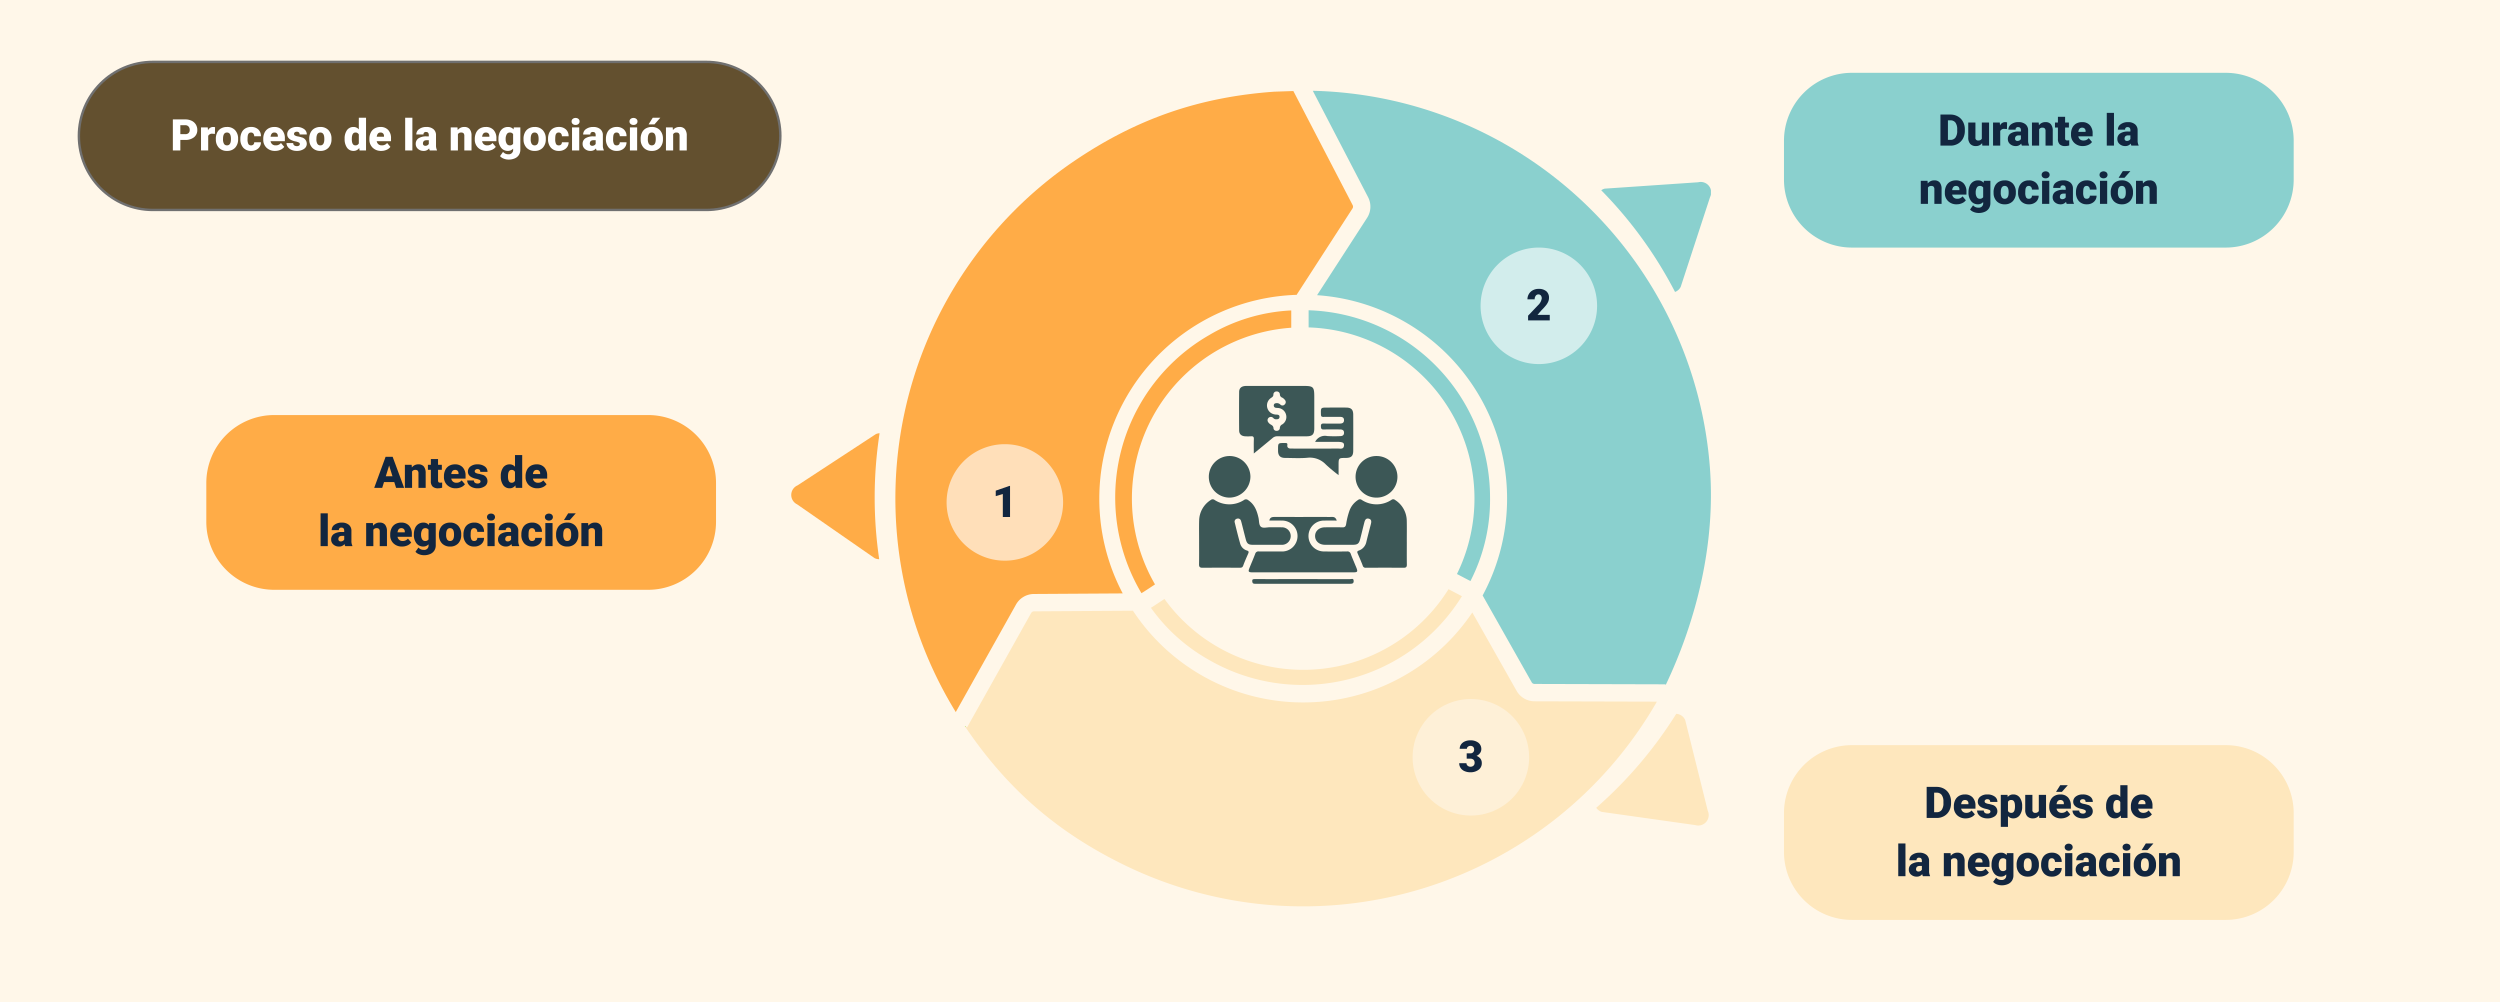 <svg xmlns="http://www.w3.org/2000/svg" xmlns:xlink="http://www.w3.org/1999/xlink" width="1030" height="413" viewBox="0 0 1030 413">
  <defs>
    <clipPath id="clip-path">
      <rect id="Rectángulo_378722" data-name="Rectángulo 378722" width="378.906" height="366.717" fill="#fee7bd"/>
    </clipPath>
    <clipPath id="clip-path-2">
      <rect id="Rectángulo_378727" data-name="Rectángulo 378727" width="85.626" height="81.523" fill="#3c5756"/>
    </clipPath>
  </defs>
  <g id="Grupo_1099446" data-name="Grupo 1099446" transform="translate(-285 -883)">
    <path id="Trazado_875144" data-name="Trazado 875144" d="M0,0H1030V413H0Z" transform="translate(285 883)" fill="#fff7e9"/>
    <g id="Grupo_1099439" data-name="Grupo 1099439" transform="translate(611 895.642)">
      <g id="Grupo_1099438" data-name="Grupo 1099438" clip-path="url(#clip-path)">
        <path id="Trazado_873599" data-name="Trazado 873599" d="M178.834,96.648v7.06a70.558,70.558,0,0,1,61.121,101.6l5.553,2.907a73.352,73.352,0,0,0,8.077-34.416,77.2,77.2,0,0,0-74.751-77.155" transform="translate(34.315 18.545)" fill="#8ad0ce"/>
        <path id="Trazado_873600" data-name="Trazado 873600" d="M343.944,176.806A168.045,168.045,0,0,0,180.28,20.775L203.058,64.6a8.506,8.506,0,0,1-.406,8.529L182.038,104.99A84.009,84.009,0,0,1,250.251,228.7l20.215,35.775a1.341,1.341,0,0,0,1.164.682l54,.155v.38c13.037-27.418,20.468-58.639,18.312-88.882" transform="translate(34.592 3.986)" fill="#8ad0ce"/>
        <path id="Trazado_873601" data-name="Trazado 873601" d="M148.219,222.175a77.2,77.2,0,0,0,104.234-26.226l-5.521-2.889a70.547,70.547,0,0,1-117.026,4.027l-5.207,3.418c-.122.081-.253.139-.378.211a73.378,73.378,0,0,0,23.9,21.459" transform="translate(23.855 37.044)" fill="#fee7bd"/>
        <path id="Trazado_873602" data-name="Trazado 873602" d="M294.648,237.821a8.511,8.511,0,0,1-7.369-4.317l-18.238-32.276a84,84,0,0,1-139.823-.733l-6.017.039-34.76.229a1.344,1.344,0,0,0-1.16.687L61.434,247.587l-.546.977-.482-.269-.1-.058-.1.2c17.316,25.6,37.929,43.464,65.724,56.973a168.035,168.035,0,0,0,219.153-67.443Z" transform="translate(11.552 38.471)" fill="#fee7bd"/>
        <path id="Trazado_873603" data-name="Trazado 873603" d="M128.379,209.58a70.54,70.54,0,0,1,56.134-105.751V96.7A73.338,73.338,0,0,0,150.59,106.92a77.2,77.2,0,0,0-27.8,106.261c.31-.091,5.318-3.424,5.589-3.6" transform="translate(21.484 18.556)" fill="#ffac47"/>
        <path id="Trazado_873604" data-name="Trazado 873604" d="M120.009,188.761A83.985,83.985,0,0,1,201.3,104.827l23.032-35.6a1.347,1.347,0,0,0,.064-1.348l-24.437-47.02-7.893.274c-30.824,2.2-56.606,11.117-82.2,28.434A168.028,168.028,0,0,0,60.874,276.723l24.815-44.3a8.509,8.509,0,0,1,7.353-4.343l36.613-.241a83.613,83.613,0,0,1-9.646-39.078" transform="translate(6.904 4.003)" fill="#ffac47"/>
        <path id="Trazado_873605" data-name="Trazado 873605" d="M60.247,240.782l.2-.139-.468-.263c.089.133.175.269.266.4" transform="translate(11.509 46.124)" fill="#7de314"/>
        <path id="Trazado_873606" data-name="Trazado 873606" d="M289.1,271.6a4.273,4.273,0,0,0-2.948-3.337A174.438,174.438,0,0,1,244.8,297.841a4.212,4.212,0,0,0,1.807,2.2l36.05,14.59a4.3,4.3,0,0,0,6.435-4.46Z" transform="translate(22.068 90.39) rotate(-14)" fill="#fee7bd"/>
        <path id="Trazado_873607" data-name="Trazado 873607" d="M265.5,42.337,258.15,4.148a4.3,4.3,0,0,0-7.239-2.979L218.527,22.122a4.291,4.291,0,0,0-.939,1.28,172.933,172.933,0,0,1,46.883,21.89,4.245,4.245,0,0,0,1.026-2.956" transform="matrix(0.875, 0.485, -0.485, 0.875, 154.67, -60.263)" fill="#8ad0ce"/>
        <path id="Trazado_873608" data-name="Trazado 873608" d="M36.388,139.153a4.3,4.3,0,0,0-1.5.336L2.621,160.615a4.3,4.3,0,0,0-.209,7.826l31.944,22.181a4.259,4.259,0,0,0,1.874.434,174.426,174.426,0,0,1,.159-51.9" transform="translate(0 26.701)" fill="#ffac47"/>
      </g>
    </g>
    <path id="Trazado_875145" data-name="Trazado 875145" d="M28,0H182a28,28,0,0,1,28,28V44a28,28,0,0,1-28,28H28A28,28,0,0,1,0,44V28A28,28,0,0,1,28,0Z" transform="translate(1020 913)" fill="#8ad0ce"/>
    <path id="Trazado_875146" data-name="Trazado 875146" d="M28,0H182a28,28,0,0,1,28,28V44a28,28,0,0,1-28,28H28A28,28,0,0,1,0,44V28A28,28,0,0,1,28,0Z" transform="translate(370 1054)" fill="#ffac47"/>
    <path id="Trazado_875147" data-name="Trazado 875147" d="M28,0H182a28,28,0,0,1,28,28V44a28,28,0,0,1-28,28H28A28,28,0,0,1,0,44V28A28,28,0,0,1,28,0Z" transform="translate(1020 1190)" fill="#fee7bd"/>
    <path id="Trazado_875148" data-name="Trazado 875148" d="M-40.54,0V-12.8h4.122a6.064,6.064,0,0,1,3.05.769,5.406,5.406,0,0,1,2.114,2.171,6.554,6.554,0,0,1,.769,3.142v.589a6.592,6.592,0,0,1-.743,3.151A5.429,5.429,0,0,1-33.319-.8a5.93,5.93,0,0,1-3.01.8Zm3.085-10.415v8.042h1.072a2.4,2.4,0,0,0,2.039-.945,4.63,4.63,0,0,0,.712-2.808V-6.68a4.592,4.592,0,0,0-.712-2.795,2.442,2.442,0,0,0-2.074-.94Zm14.08,9.387a3.054,3.054,0,0,1-2.54,1.2,3,3,0,0,1-2.369-.91,3.826,3.826,0,0,1-.8-2.615V-9.51h2.962v6.179a1.065,1.065,0,0,0,1.187,1.222,1.548,1.548,0,0,0,1.45-.729V-9.51h2.979V0h-2.777Zm10.239-5.8-.976-.07a1.752,1.752,0,0,0-1.793.879V0h-2.962V-9.51h2.777l.1,1.222a2.294,2.294,0,0,1,2.083-1.4,2.888,2.888,0,0,1,.826.105ZM-6.974,0a3.344,3.344,0,0,1-.281-.853A2.754,2.754,0,0,1-9.541.176a3.374,3.374,0,0,1-2.285-.813,2.588,2.588,0,0,1-.94-2.043,2.66,2.66,0,0,1,1.143-2.338A5.821,5.821,0,0,1-8.3-5.81h.914v-.5q0-1.316-1.134-1.316A.927.927,0,0,0-9.576-6.587h-2.962a2.655,2.655,0,0,1,1.173-2.239,4.931,4.931,0,0,1,2.993-.86A4.323,4.323,0,0,1-5.5-8.8,3.086,3.086,0,0,1-4.417-6.363v4.21a4.311,4.311,0,0,0,.4,2V0ZM-8.829-1.934a1.652,1.652,0,0,0,.918-.237,1.487,1.487,0,0,0,.523-.536V-4.228h-.861Q-9.8-4.228-9.8-2.839a.848.848,0,0,0,.272.655A.986.986,0,0,0-8.829-1.934ZM-.057-9.51l.1,1.116A3.225,3.225,0,0,1,2.755-9.686,2.713,2.713,0,0,1,4.975-8.8a4.226,4.226,0,0,1,.76,2.672V0H2.764V-6a1.6,1.6,0,0,0-.29-1.059A1.342,1.342,0,0,0,1.419-7.4a1.413,1.413,0,0,0-1.292.686V0H-2.834V-9.51Zm10.881-2.364V-9.51h1.564v2.057H10.824V-3.1a1.111,1.111,0,0,0,.193.747,1.037,1.037,0,0,0,.765.211A4.345,4.345,0,0,0,12.52-2.2V-.079a5.466,5.466,0,0,1-1.67.255A3.1,3.1,0,0,1,8.591-.545a2.954,2.954,0,0,1-.729-2.188v-4.72H6.649V-9.51H7.862v-2.364ZM18.154.176a4.889,4.889,0,0,1-3.542-1.305,4.507,4.507,0,0,1-1.354-3.4v-.246A5.84,5.84,0,0,1,13.8-7.348a3.955,3.955,0,0,1,1.578-1.727,4.763,4.763,0,0,1,2.461-.611A4.117,4.117,0,0,1,21-8.442a4.887,4.887,0,0,1,1.16,3.467v1.151H16.273a2.135,2.135,0,0,0,.694,1.257,2.066,2.066,0,0,0,1.389.457,2.662,2.662,0,0,0,2.2-.984l1.354,1.6A3.784,3.784,0,0,1,20.338-.277,5.3,5.3,0,0,1,18.154.176ZM17.82-7.4q-1.3,0-1.547,1.723h2.988v-.229a1.467,1.467,0,0,0-.36-1.1A1.434,1.434,0,0,0,17.82-7.4ZM30.959,0H27.989V-13.5h2.971ZM38.14,0a3.344,3.344,0,0,1-.281-.853A2.754,2.754,0,0,1,35.574.176a3.374,3.374,0,0,1-2.285-.813,2.588,2.588,0,0,1-.94-2.043,2.66,2.66,0,0,1,1.143-2.338,5.821,5.821,0,0,1,3.322-.791h.914v-.5q0-1.316-1.134-1.316a.927.927,0,0,0-1.055,1.042H32.577A2.655,2.655,0,0,1,33.75-8.825a4.931,4.931,0,0,1,2.993-.86,4.323,4.323,0,0,1,2.874.888A3.086,3.086,0,0,1,40.7-6.363v4.21a4.311,4.311,0,0,0,.4,2V0ZM36.286-1.934a1.652,1.652,0,0,0,.918-.237,1.487,1.487,0,0,0,.523-.536V-4.228h-.861q-1.547,0-1.547,1.389a.848.848,0,0,0,.272.655A.986.986,0,0,0,36.286-1.934ZM-45.861,14.49l.1,1.116a3.225,3.225,0,0,1,2.716-1.292,2.713,2.713,0,0,1,2.219.888,4.226,4.226,0,0,1,.76,2.672V24H-43.04V18a1.6,1.6,0,0,0-.29-1.059,1.342,1.342,0,0,0-1.055-.338,1.413,1.413,0,0,0-1.292.686V24h-2.962V14.49Zm12.032,9.686a4.889,4.889,0,0,1-3.542-1.305,4.507,4.507,0,0,1-1.354-3.4v-.246a5.84,5.84,0,0,1,.541-2.575,3.955,3.955,0,0,1,1.578-1.727,4.763,4.763,0,0,1,2.461-.611,4.117,4.117,0,0,1,3.164,1.244,4.887,4.887,0,0,1,1.16,3.467v1.151H-35.71a2.135,2.135,0,0,0,.694,1.257,2.066,2.066,0,0,0,1.389.457,2.662,2.662,0,0,0,2.2-.984l1.354,1.6a3.784,3.784,0,0,1-1.569,1.217A5.3,5.3,0,0,1-33.829,24.176Zm-.334-7.576q-1.3,0-1.547,1.723h2.988v-.229a1.467,1.467,0,0,0-.36-1.1A1.434,1.434,0,0,0-34.163,16.6Zm5.186,2.575a6.421,6.421,0,0,1,.475-2.549,3.821,3.821,0,0,1,1.362-1.709,3.591,3.591,0,0,1,2.065-.6,2.855,2.855,0,0,1,2.32,1l.105-.826h2.689V23.64a4.009,4.009,0,0,1-.584,2.184,3.75,3.75,0,0,1-1.692,1.424,6.219,6.219,0,0,1-2.566.5,5.365,5.365,0,0,1-2.026-.4,3.657,3.657,0,0,1-1.5-1.028l1.239-1.74a2.716,2.716,0,0,0,2.18.976,1.764,1.764,0,0,0,1.969-2.021v-.3a2.781,2.781,0,0,1-2.153.94,3.437,3.437,0,0,1-2.812-1.332,5.517,5.517,0,0,1-1.072-3.564Zm2.971.185a3.383,3.383,0,0,0,.439,1.85,1.387,1.387,0,0,0,1.23.681,1.573,1.573,0,0,0,1.4-.642v-4a1.534,1.534,0,0,0-1.38-.65,1.4,1.4,0,0,0-1.239.708A3.858,3.858,0,0,0-26.007,19.359Zm7.356-.2a5.613,5.613,0,0,1,.554-2.536,3.96,3.96,0,0,1,1.591-1.709,4.791,4.791,0,0,1,2.435-.6,4.373,4.373,0,0,1,3.366,1.323,5.076,5.076,0,0,1,1.23,3.6v.105a4.925,4.925,0,0,1-1.235,3.529,4.384,4.384,0,0,1-3.344,1.305,4.434,4.434,0,0,1-3.261-1.217,4.761,4.761,0,0,1-1.327-3.3Zm2.962.185a3.538,3.538,0,0,0,.413,1.934,1.376,1.376,0,0,0,1.222.615q1.582,0,1.617-2.435v-.3q0-2.558-1.635-2.558-1.485,0-1.608,2.206Zm11.54,2.549a1.317,1.317,0,0,0,.967-.338,1.241,1.241,0,0,0,.334-.945H-.07a3.288,3.288,0,0,1-1.121,2.566,4.168,4.168,0,0,1-2.887,1,4.22,4.22,0,0,1-3.27-1.3,5.125,5.125,0,0,1-1.2-3.6v-.123A5.792,5.792,0,0,1-8.011,16.6a3.872,3.872,0,0,1,1.534-1.7A4.573,4.573,0,0,1-4.1,14.314,4.116,4.116,0,0,1-1.16,15.343,3.647,3.647,0,0,1-.07,18.129H-2.848A1.626,1.626,0,0,0-3.208,17a1.244,1.244,0,0,0-.967-.4q-1.151,0-1.345,1.468a10.357,10.357,0,0,0-.062,1.283,4.068,4.068,0,0,0,.343,1.986A1.187,1.187,0,0,0-4.148,21.891ZM4.307,24H1.336V14.49H4.307ZM1.16,12.038A1.322,1.322,0,0,1,1.617,11,1.724,1.724,0,0,1,2.8,10.6,1.724,1.724,0,0,1,3.99,11a1.405,1.405,0,0,1,0,2.074,1.724,1.724,0,0,1-1.187.4,1.724,1.724,0,0,1-1.187-.4A1.322,1.322,0,0,1,1.16,12.038ZM11.487,24a3.344,3.344,0,0,1-.281-.853,2.754,2.754,0,0,1-2.285,1.028,3.374,3.374,0,0,1-2.285-.813,2.588,2.588,0,0,1-.94-2.043,2.66,2.66,0,0,1,1.143-2.338,5.821,5.821,0,0,1,3.322-.791h.914v-.5q0-1.316-1.134-1.316a.927.927,0,0,0-1.055,1.042H5.924A2.655,2.655,0,0,1,7.1,15.175a4.931,4.931,0,0,1,2.993-.86,4.323,4.323,0,0,1,2.874.888,3.086,3.086,0,0,1,1.081,2.435v4.21a4.311,4.311,0,0,0,.4,2V24ZM9.633,22.066a1.652,1.652,0,0,0,.918-.237,1.487,1.487,0,0,0,.523-.536V19.772h-.861q-1.547,0-1.547,1.389a.848.848,0,0,0,.272.655A.986.986,0,0,0,9.633,22.066Zm10.072-.176a1.317,1.317,0,0,0,.967-.338,1.241,1.241,0,0,0,.334-.945h2.777a3.288,3.288,0,0,1-1.121,2.566,4.168,4.168,0,0,1-2.887,1,4.22,4.22,0,0,1-3.27-1.3,5.125,5.125,0,0,1-1.2-3.6v-.123a5.792,5.792,0,0,1,.532-2.544,3.872,3.872,0,0,1,1.534-1.7,4.573,4.573,0,0,1,2.373-.593,4.116,4.116,0,0,1,2.944,1.028,3.647,3.647,0,0,1,1.09,2.786H21.006A1.626,1.626,0,0,0,20.646,17a1.244,1.244,0,0,0-.967-.4q-1.151,0-1.345,1.468a10.357,10.357,0,0,0-.062,1.283,4.068,4.068,0,0,0,.343,1.986A1.187,1.187,0,0,0,19.705,21.891ZM28.16,24H25.189V14.49H28.16ZM25.014,12.038A1.322,1.322,0,0,1,25.471,11a1.943,1.943,0,0,1,2.373,0,1.405,1.405,0,0,1,0,2.074,1.943,1.943,0,0,1-2.373,0A1.322,1.322,0,0,1,25.014,12.038Zm4.6,7.119a5.613,5.613,0,0,1,.554-2.536,3.96,3.96,0,0,1,1.591-1.709,4.791,4.791,0,0,1,2.435-.6,4.373,4.373,0,0,1,3.366,1.323,5.076,5.076,0,0,1,1.23,3.6v.105a4.925,4.925,0,0,1-1.235,3.529,4.384,4.384,0,0,1-3.344,1.305,4.434,4.434,0,0,1-3.261-1.217,4.761,4.761,0,0,1-1.327-3.3Zm2.962.185a3.538,3.538,0,0,0,.413,1.934,1.376,1.376,0,0,0,1.222.615q1.582,0,1.617-2.435v-.3q0-2.558-1.635-2.558-1.485,0-1.608,2.206ZM34.594,10.5h3.129l-2.443,2.76-2.417,0Zm8.218,3.99.1,1.116a3.225,3.225,0,0,1,2.716-1.292,2.713,2.713,0,0,1,2.219.888,4.226,4.226,0,0,1,.76,2.672V24H45.633V18a1.6,1.6,0,0,0-.29-1.059,1.342,1.342,0,0,0-1.055-.338A1.413,1.413,0,0,0,43,17.285V24H40.034V14.49Z" transform="translate(1125 943)" fill="#12263f"/>
    <path id="Trazado_875149" data-name="Trazado 875149" d="M-27.562-2.391H-31.79L-32.528,0h-3.3l4.693-12.8h2.9L-23.5,0h-3.313Zm-3.489-2.382H-28.3l-1.38-4.438ZM-20.408-9.51l.1,1.116A3.225,3.225,0,0,1-17.6-9.686a2.713,2.713,0,0,1,2.219.888,4.226,4.226,0,0,1,.76,2.672V0h-2.971V-6a1.6,1.6,0,0,0-.29-1.059A1.342,1.342,0,0,0-18.932-7.4a1.413,1.413,0,0,0-1.292.686V0h-2.962V-9.51Zm10.881-2.364V-9.51h1.564v2.057H-9.527V-3.1a1.111,1.111,0,0,0,.193.747,1.037,1.037,0,0,0,.765.211A4.345,4.345,0,0,0-7.831-2.2V-.079A5.466,5.466,0,0,1-9.5.176,3.1,3.1,0,0,1-11.76-.545a2.954,2.954,0,0,1-.729-2.188v-4.72H-13.7V-9.51h1.213v-2.364ZM-2.2.176A4.889,4.889,0,0,1-5.739-1.129a4.507,4.507,0,0,1-1.354-3.4v-.246a5.84,5.84,0,0,1,.541-2.575A3.955,3.955,0,0,1-4.975-9.075a4.763,4.763,0,0,1,2.461-.611A4.117,4.117,0,0,1,.65-8.442a4.887,4.887,0,0,1,1.16,3.467v1.151H-4.078a2.135,2.135,0,0,0,.694,1.257A2.066,2.066,0,0,0-2-2.109,2.662,2.662,0,0,0,.2-3.094l1.354,1.6A3.784,3.784,0,0,1-.013-.277,5.3,5.3,0,0,1-2.2.176ZM-2.531-7.4q-1.3,0-1.547,1.723H-1.09v-.229a1.467,1.467,0,0,0-.36-1.1A1.434,1.434,0,0,0-2.531-7.4ZM7.98-2.672a.684.684,0,0,0-.4-.606,6.016,6.016,0,0,0-1.5-.475A6.853,6.853,0,0,1,4.254-4.4a3.062,3.062,0,0,1-1.1-.971,2.319,2.319,0,0,1-.378-1.31A2.628,2.628,0,0,1,3.858-8.837a4.453,4.453,0,0,1,2.83-.848,4.934,4.934,0,0,1,3.023.853,2.666,2.666,0,0,1,1.143,2.241H7.884q0-1.143-1.2-1.143a1.194,1.194,0,0,0-.782.259.8.8,0,0,0-.316.646.737.737,0,0,0,.387.642,3.654,3.654,0,0,0,1.235.4,10.671,10.671,0,0,1,1.49.378A2.706,2.706,0,0,1,10.837-2.76,2.491,2.491,0,0,1,9.681-.642,5.068,5.068,0,0,1,6.688.176a5.172,5.172,0,0,1-2.18-.439,3.645,3.645,0,0,1-1.494-1.2A2.707,2.707,0,0,1,2.479-3.05H5.247a1.145,1.145,0,0,0,.439.962,1.808,1.808,0,0,0,1.081.3,1.422,1.422,0,0,0,.91-.246A.787.787,0,0,0,7.98-2.672Zm8.35-2.153a5.809,5.809,0,0,1,.976-3.56,3.211,3.211,0,0,1,2.725-1.3,2.731,2.731,0,0,1,2.145,1V-13.5h2.971V0H22.482l-.149-1.02a2.8,2.8,0,0,1-2.32,1.2,3.205,3.205,0,0,1-2.689-1.3A5.993,5.993,0,0,1,16.33-4.825Zm2.962.185q0,2.531,1.477,2.531a1.458,1.458,0,0,0,1.406-.826V-6.557A1.419,1.419,0,0,0,20.786-7.4q-1.371,0-1.485,2.215ZM31.43.176a4.889,4.889,0,0,1-3.542-1.305,4.507,4.507,0,0,1-1.354-3.4v-.246a5.84,5.84,0,0,1,.541-2.575,3.955,3.955,0,0,1,1.578-1.727,4.763,4.763,0,0,1,2.461-.611,4.117,4.117,0,0,1,3.164,1.244,4.887,4.887,0,0,1,1.16,3.467v1.151H29.549a2.135,2.135,0,0,0,.694,1.257,2.066,2.066,0,0,0,1.389.457,2.662,2.662,0,0,0,2.2-.984l1.354,1.6A3.784,3.784,0,0,1,33.614-.277,5.3,5.3,0,0,1,31.43.176ZM31.1-7.4q-1.3,0-1.547,1.723h2.988v-.229a1.467,1.467,0,0,0-.36-1.1A1.434,1.434,0,0,0,31.1-7.4ZM-54.949,24H-57.92V10.5h2.971Zm7.181,0a3.344,3.344,0,0,1-.281-.853,2.754,2.754,0,0,1-2.285,1.028,3.374,3.374,0,0,1-2.285-.813,2.588,2.588,0,0,1-.94-2.043,2.66,2.66,0,0,1,1.143-2.338A5.821,5.821,0,0,1-49.1,18.19h.914v-.5q0-1.316-1.134-1.316a.927.927,0,0,0-1.055,1.042h-2.962a2.655,2.655,0,0,1,1.173-2.239,4.931,4.931,0,0,1,2.993-.86,4.323,4.323,0,0,1,2.874.888,3.086,3.086,0,0,1,1.081,2.435v4.21a4.311,4.311,0,0,0,.4,2V24Zm-1.854-1.934a1.652,1.652,0,0,0,.918-.237,1.487,1.487,0,0,0,.523-.536V19.772h-.861q-1.547,0-1.547,1.389a.848.848,0,0,0,.272.655A.986.986,0,0,0-49.623,22.066Zm13.254-7.576.1,1.116a3.225,3.225,0,0,1,2.716-1.292,2.713,2.713,0,0,1,2.219.888,4.226,4.226,0,0,1,.76,2.672V24h-2.971V18a1.6,1.6,0,0,0-.29-1.059,1.342,1.342,0,0,0-1.055-.338,1.413,1.413,0,0,0-1.292.686V24h-2.962V14.49Zm12.032,9.686a4.889,4.889,0,0,1-3.542-1.305,4.507,4.507,0,0,1-1.354-3.4v-.246a5.84,5.84,0,0,1,.541-2.575,3.955,3.955,0,0,1,1.578-1.727,4.763,4.763,0,0,1,2.461-.611,4.117,4.117,0,0,1,3.164,1.244,4.887,4.887,0,0,1,1.16,3.467v1.151h-5.889a2.135,2.135,0,0,0,.694,1.257,2.066,2.066,0,0,0,1.389.457,2.662,2.662,0,0,0,2.2-.984l1.354,1.6a3.784,3.784,0,0,1-1.569,1.217A5.3,5.3,0,0,1-24.337,24.176Zm-.334-7.576q-1.3,0-1.547,1.723h2.988v-.229a1.467,1.467,0,0,0-.36-1.1A1.434,1.434,0,0,0-24.671,16.6Zm5.186,2.575a6.421,6.421,0,0,1,.475-2.549,3.821,3.821,0,0,1,1.362-1.709,3.591,3.591,0,0,1,2.065-.6,2.855,2.855,0,0,1,2.32,1l.105-.826h2.689V23.64a4.009,4.009,0,0,1-.584,2.184,3.75,3.75,0,0,1-1.692,1.424,6.219,6.219,0,0,1-2.566.5,5.365,5.365,0,0,1-2.026-.4,3.657,3.657,0,0,1-1.5-1.028l1.239-1.74a2.716,2.716,0,0,0,2.18.976,1.764,1.764,0,0,0,1.969-2.021v-.3a2.781,2.781,0,0,1-2.153.94,3.437,3.437,0,0,1-2.812-1.332,5.517,5.517,0,0,1-1.072-3.564Zm2.971.185a3.383,3.383,0,0,0,.439,1.85,1.387,1.387,0,0,0,1.23.681,1.573,1.573,0,0,0,1.4-.642v-4a1.534,1.534,0,0,0-1.38-.65,1.4,1.4,0,0,0-1.239.708A3.858,3.858,0,0,0-16.515,19.359Zm7.356-.2A5.613,5.613,0,0,1-8.6,16.622a3.96,3.96,0,0,1,1.591-1.709,4.791,4.791,0,0,1,2.435-.6,4.373,4.373,0,0,1,3.366,1.323,5.076,5.076,0,0,1,1.23,3.6v.105a4.925,4.925,0,0,1-1.235,3.529,4.384,4.384,0,0,1-3.344,1.305,4.434,4.434,0,0,1-3.261-1.217,4.761,4.761,0,0,1-1.327-3.3Zm2.962.185a3.538,3.538,0,0,0,.413,1.934,1.376,1.376,0,0,0,1.222.615q1.582,0,1.617-2.435v-.3q0-2.558-1.635-2.558-1.485,0-1.608,2.206Zm11.54,2.549a1.317,1.317,0,0,0,.967-.338,1.241,1.241,0,0,0,.334-.945H9.422A3.288,3.288,0,0,1,8.3,23.174a4.168,4.168,0,0,1-2.887,1,4.22,4.22,0,0,1-3.27-1.3,5.125,5.125,0,0,1-1.2-3.6v-.123A5.792,5.792,0,0,1,1.481,16.6a3.872,3.872,0,0,1,1.534-1.7,4.573,4.573,0,0,1,2.373-.593,4.116,4.116,0,0,1,2.944,1.028,3.647,3.647,0,0,1,1.09,2.786H6.645A1.626,1.626,0,0,0,6.284,17a1.244,1.244,0,0,0-.967-.4q-1.151,0-1.345,1.468a10.357,10.357,0,0,0-.062,1.283,4.068,4.068,0,0,0,.343,1.986A1.187,1.187,0,0,0,5.344,21.891ZM13.8,24H10.828V14.49H13.8ZM10.652,12.038A1.322,1.322,0,0,1,11.109,11a1.724,1.724,0,0,1,1.187-.4,1.724,1.724,0,0,1,1.187.4,1.405,1.405,0,0,1,0,2.074,1.724,1.724,0,0,1-1.187.4,1.724,1.724,0,0,1-1.187-.4A1.322,1.322,0,0,1,10.652,12.038ZM20.979,24a3.344,3.344,0,0,1-.281-.853,2.754,2.754,0,0,1-2.285,1.028,3.374,3.374,0,0,1-2.285-.813,2.588,2.588,0,0,1-.94-2.043,2.66,2.66,0,0,1,1.143-2.338,5.821,5.821,0,0,1,3.322-.791h.914v-.5q0-1.316-1.134-1.316a.927.927,0,0,0-1.055,1.042H15.416a2.655,2.655,0,0,1,1.173-2.239,4.931,4.931,0,0,1,2.993-.86,4.323,4.323,0,0,1,2.874.888,3.086,3.086,0,0,1,1.081,2.435v4.21a4.311,4.311,0,0,0,.4,2V24Zm-1.854-1.934a1.652,1.652,0,0,0,.918-.237,1.487,1.487,0,0,0,.523-.536V19.772h-.861q-1.547,0-1.547,1.389a.848.848,0,0,0,.272.655A.986.986,0,0,0,19.125,22.066ZM29.2,21.891a1.317,1.317,0,0,0,.967-.338,1.241,1.241,0,0,0,.334-.945h2.777a3.288,3.288,0,0,1-1.121,2.566,4.168,4.168,0,0,1-2.887,1,4.22,4.22,0,0,1-3.27-1.3,5.125,5.125,0,0,1-1.2-3.6v-.123a5.792,5.792,0,0,1,.532-2.544,3.872,3.872,0,0,1,1.534-1.7,4.573,4.573,0,0,1,2.373-.593,4.116,4.116,0,0,1,2.944,1.028,3.647,3.647,0,0,1,1.09,2.786H30.5A1.626,1.626,0,0,0,30.138,17a1.244,1.244,0,0,0-.967-.4q-1.151,0-1.345,1.468a10.357,10.357,0,0,0-.062,1.283,4.068,4.068,0,0,0,.343,1.986A1.187,1.187,0,0,0,29.2,21.891ZM37.652,24H34.682V14.49h2.971ZM34.506,12.038A1.322,1.322,0,0,1,34.963,11a1.943,1.943,0,0,1,2.373,0,1.405,1.405,0,0,1,0,2.074,1.943,1.943,0,0,1-2.373,0A1.322,1.322,0,0,1,34.506,12.038Zm4.6,7.119a5.613,5.613,0,0,1,.554-2.536,3.96,3.96,0,0,1,1.591-1.709,4.791,4.791,0,0,1,2.435-.6,4.373,4.373,0,0,1,3.366,1.323,5.076,5.076,0,0,1,1.23,3.6v.105a4.925,4.925,0,0,1-1.235,3.529A4.384,4.384,0,0,1,43.7,24.176a4.434,4.434,0,0,1-3.261-1.217,4.761,4.761,0,0,1-1.327-3.3Zm2.962.185a3.538,3.538,0,0,0,.413,1.934,1.376,1.376,0,0,0,1.222.615q1.582,0,1.617-2.435v-.3q0-2.558-1.635-2.558-1.485,0-1.608,2.206ZM44.086,10.5h3.129l-2.443,2.76-2.417,0ZM52.3,14.49l.1,1.116a3.225,3.225,0,0,1,2.716-1.292,2.713,2.713,0,0,1,2.219.888,4.226,4.226,0,0,1,.76,2.672V24H55.125V18a1.6,1.6,0,0,0-.29-1.059A1.342,1.342,0,0,0,53.78,16.6a1.413,1.413,0,0,0-1.292.686V24H49.526V14.49Z" transform="translate(475 1084)" fill="#12263f"/>
    <path id="Trazado_875150" data-name="Trazado 875150" d="M-46.217,0V-12.8H-42.1a6.064,6.064,0,0,1,3.05.769,5.406,5.406,0,0,1,2.114,2.171,6.554,6.554,0,0,1,.769,3.142v.589a6.592,6.592,0,0,1-.743,3.151A5.429,5.429,0,0,1-39-.8a5.93,5.93,0,0,1-3.01.8Zm3.085-10.415v8.042h1.072a2.4,2.4,0,0,0,2.039-.945,4.63,4.63,0,0,0,.712-2.808V-6.68a4.592,4.592,0,0,0-.712-2.795,2.442,2.442,0,0,0-2.074-.94ZM-30.116.176a4.889,4.889,0,0,1-3.542-1.305,4.507,4.507,0,0,1-1.354-3.4v-.246a5.84,5.84,0,0,1,.541-2.575,3.955,3.955,0,0,1,1.578-1.727,4.763,4.763,0,0,1,2.461-.611,4.117,4.117,0,0,1,3.164,1.244,4.887,4.887,0,0,1,1.16,3.467v1.151H-32A2.135,2.135,0,0,0-31.3-2.566a2.066,2.066,0,0,0,1.389.457,2.662,2.662,0,0,0,2.2-.984l1.354,1.6A3.784,3.784,0,0,1-27.932-.277,5.3,5.3,0,0,1-30.116.176ZM-30.45-7.4q-1.3,0-1.547,1.723h2.988v-.229a1.467,1.467,0,0,0-.36-1.1A1.434,1.434,0,0,0-30.45-7.4Zm10.512,4.729a.684.684,0,0,0-.4-.606,6.016,6.016,0,0,0-1.5-.475A6.853,6.853,0,0,1-23.665-4.4a3.062,3.062,0,0,1-1.1-.971,2.319,2.319,0,0,1-.378-1.31A2.628,2.628,0,0,1-24.06-8.837a4.453,4.453,0,0,1,2.83-.848,4.934,4.934,0,0,1,3.023.853,2.666,2.666,0,0,1,1.143,2.241h-2.971q0-1.143-1.2-1.143a1.194,1.194,0,0,0-.782.259.8.8,0,0,0-.316.646.737.737,0,0,0,.387.642,3.654,3.654,0,0,0,1.235.4,10.671,10.671,0,0,1,1.49.378A2.706,2.706,0,0,1-17.082-2.76,2.491,2.491,0,0,1-18.237-.642,5.068,5.068,0,0,1-21.23.176a5.172,5.172,0,0,1-2.18-.439,3.645,3.645,0,0,1-1.494-1.2A2.707,2.707,0,0,1-25.44-3.05h2.769a1.145,1.145,0,0,0,.439.962,1.808,1.808,0,0,0,1.081.3,1.422,1.422,0,0,0,.91-.246A.787.787,0,0,0-19.938-2.672ZM-6.869-4.685a5.735,5.735,0,0,1-1,3.538A3.2,3.2,0,0,1-10.56.176a2.742,2.742,0,0,1-2.153-.958V3.656h-2.962V-9.51h2.769l.088.879a2.742,2.742,0,0,1,2.241-1.055,3.224,3.224,0,0,1,2.733,1.3,5.805,5.805,0,0,1,.976,3.564Zm-2.962-.185q0-2.531-1.477-2.531a1.394,1.394,0,0,0-1.406.756V-2.9a1.439,1.439,0,0,0,1.424.791q1.415,0,1.459-2.443ZM.1-1.028a3.054,3.054,0,0,1-2.54,1.2,3,3,0,0,1-2.369-.91,3.826,3.826,0,0,1-.8-2.615V-9.51H-2.65v6.179A1.065,1.065,0,0,0-1.463-2.109a1.548,1.548,0,0,0,1.45-.729V-9.51H2.966V0H.189ZM9.189.176A4.889,4.889,0,0,1,5.647-1.129a4.507,4.507,0,0,1-1.354-3.4v-.246a5.84,5.84,0,0,1,.541-2.575A3.955,3.955,0,0,1,6.412-9.075a4.763,4.763,0,0,1,2.461-.611,4.117,4.117,0,0,1,3.164,1.244A4.887,4.887,0,0,1,13.2-4.975v1.151H7.308A2.135,2.135,0,0,0,8-2.566a2.066,2.066,0,0,0,1.389.457,2.662,2.662,0,0,0,2.2-.984l1.354,1.6A3.784,3.784,0,0,1,11.373-.277,5.3,5.3,0,0,1,9.189.176ZM8.855-7.4q-1.3,0-1.547,1.723H10.3v-.229a1.467,1.467,0,0,0-.36-1.1A1.434,1.434,0,0,0,8.855-7.4ZM8.82-13.509h3.129l-2.443,2.76-2.417,0ZM19.367-2.672a.684.684,0,0,0-.4-.606,6.016,6.016,0,0,0-1.5-.475A6.853,6.853,0,0,1,15.64-4.4a3.062,3.062,0,0,1-1.1-.971,2.319,2.319,0,0,1-.378-1.31,2.628,2.628,0,0,1,1.081-2.158,4.453,4.453,0,0,1,2.83-.848,4.934,4.934,0,0,1,3.023.853,2.666,2.666,0,0,1,1.143,2.241H19.27q0-1.143-1.2-1.143a1.194,1.194,0,0,0-.782.259.8.8,0,0,0-.316.646.737.737,0,0,0,.387.642,3.654,3.654,0,0,0,1.235.4,10.671,10.671,0,0,1,1.49.378A2.706,2.706,0,0,1,22.223-2.76,2.491,2.491,0,0,1,21.067-.642a5.068,5.068,0,0,1-2.993.817A5.172,5.172,0,0,1,15.9-.264a3.645,3.645,0,0,1-1.494-1.2,2.707,2.707,0,0,1-.536-1.591h2.769a1.145,1.145,0,0,0,.439.962,1.808,1.808,0,0,0,1.081.3,1.422,1.422,0,0,0,.91-.246A.787.787,0,0,0,19.367-2.672Zm8.35-2.153a5.809,5.809,0,0,1,.976-3.56,3.211,3.211,0,0,1,2.725-1.3,2.731,2.731,0,0,1,2.145,1V-13.5h2.971V0H33.869l-.149-1.02A2.8,2.8,0,0,1,31.4.176a3.205,3.205,0,0,1-2.689-1.3A5.993,5.993,0,0,1,27.716-4.825Zm2.962.185q0,2.531,1.477,2.531a1.458,1.458,0,0,0,1.406-.826V-6.557A1.419,1.419,0,0,0,32.172-7.4q-1.371,0-1.485,2.215ZM42.816.176a4.889,4.889,0,0,1-3.542-1.305,4.507,4.507,0,0,1-1.354-3.4v-.246a5.84,5.84,0,0,1,.541-2.575,3.955,3.955,0,0,1,1.578-1.727A4.763,4.763,0,0,1,42.5-9.686a4.117,4.117,0,0,1,3.164,1.244,4.887,4.887,0,0,1,1.16,3.467v1.151H40.935a2.135,2.135,0,0,0,.694,1.257,2.066,2.066,0,0,0,1.389.457,2.662,2.662,0,0,0,2.2-.984l1.354,1.6A3.784,3.784,0,0,1,45-.277,5.3,5.3,0,0,1,42.816.176ZM42.482-7.4q-1.3,0-1.547,1.723h2.988v-.229a1.467,1.467,0,0,0-.36-1.1A1.434,1.434,0,0,0,42.482-7.4ZM-54.949,24H-57.92V10.5h2.971Zm7.181,0a3.344,3.344,0,0,1-.281-.853,2.754,2.754,0,0,1-2.285,1.028,3.374,3.374,0,0,1-2.285-.813,2.588,2.588,0,0,1-.94-2.043,2.66,2.66,0,0,1,1.143-2.338A5.821,5.821,0,0,1-49.1,18.19h.914v-.5q0-1.316-1.134-1.316a.927.927,0,0,0-1.055,1.042h-2.962a2.655,2.655,0,0,1,1.173-2.239,4.931,4.931,0,0,1,2.993-.86,4.323,4.323,0,0,1,2.874.888,3.086,3.086,0,0,1,1.081,2.435v4.21a4.311,4.311,0,0,0,.4,2V24Zm-1.854-1.934a1.652,1.652,0,0,0,.918-.237,1.487,1.487,0,0,0,.523-.536V19.772h-.861q-1.547,0-1.547,1.389a.848.848,0,0,0,.272.655A.986.986,0,0,0-49.623,22.066Zm13.254-7.576.1,1.116a3.225,3.225,0,0,1,2.716-1.292,2.713,2.713,0,0,1,2.219.888,4.226,4.226,0,0,1,.76,2.672V24h-2.971V18a1.6,1.6,0,0,0-.29-1.059,1.342,1.342,0,0,0-1.055-.338,1.413,1.413,0,0,0-1.292.686V24h-2.962V14.49Zm12.032,9.686a4.889,4.889,0,0,1-3.542-1.305,4.507,4.507,0,0,1-1.354-3.4v-.246a5.84,5.84,0,0,1,.541-2.575,3.955,3.955,0,0,1,1.578-1.727,4.763,4.763,0,0,1,2.461-.611,4.117,4.117,0,0,1,3.164,1.244,4.887,4.887,0,0,1,1.16,3.467v1.151h-5.889a2.135,2.135,0,0,0,.694,1.257,2.066,2.066,0,0,0,1.389.457,2.662,2.662,0,0,0,2.2-.984l1.354,1.6a3.784,3.784,0,0,1-1.569,1.217A5.3,5.3,0,0,1-24.337,24.176Zm-.334-7.576q-1.3,0-1.547,1.723h2.988v-.229a1.467,1.467,0,0,0-.36-1.1A1.434,1.434,0,0,0-24.671,16.6Zm5.186,2.575a6.421,6.421,0,0,1,.475-2.549,3.821,3.821,0,0,1,1.362-1.709,3.591,3.591,0,0,1,2.065-.6,2.855,2.855,0,0,1,2.32,1l.105-.826h2.689V23.64a4.009,4.009,0,0,1-.584,2.184,3.75,3.75,0,0,1-1.692,1.424,6.219,6.219,0,0,1-2.566.5,5.365,5.365,0,0,1-2.026-.4,3.657,3.657,0,0,1-1.5-1.028l1.239-1.74a2.716,2.716,0,0,0,2.18.976,1.764,1.764,0,0,0,1.969-2.021v-.3a2.781,2.781,0,0,1-2.153.94,3.437,3.437,0,0,1-2.812-1.332,5.517,5.517,0,0,1-1.072-3.564Zm2.971.185a3.383,3.383,0,0,0,.439,1.85,1.387,1.387,0,0,0,1.23.681,1.573,1.573,0,0,0,1.4-.642v-4a1.534,1.534,0,0,0-1.38-.65,1.4,1.4,0,0,0-1.239.708A3.858,3.858,0,0,0-16.515,19.359Zm7.356-.2A5.613,5.613,0,0,1-8.6,16.622a3.96,3.96,0,0,1,1.591-1.709,4.791,4.791,0,0,1,2.435-.6,4.373,4.373,0,0,1,3.366,1.323,5.076,5.076,0,0,1,1.23,3.6v.105a4.925,4.925,0,0,1-1.235,3.529,4.384,4.384,0,0,1-3.344,1.305,4.434,4.434,0,0,1-3.261-1.217,4.761,4.761,0,0,1-1.327-3.3Zm2.962.185a3.538,3.538,0,0,0,.413,1.934,1.376,1.376,0,0,0,1.222.615q1.582,0,1.617-2.435v-.3q0-2.558-1.635-2.558-1.485,0-1.608,2.206Zm11.54,2.549a1.317,1.317,0,0,0,.967-.338,1.241,1.241,0,0,0,.334-.945H9.422A3.288,3.288,0,0,1,8.3,23.174a4.168,4.168,0,0,1-2.887,1,4.22,4.22,0,0,1-3.27-1.3,5.125,5.125,0,0,1-1.2-3.6v-.123A5.792,5.792,0,0,1,1.481,16.6a3.872,3.872,0,0,1,1.534-1.7,4.573,4.573,0,0,1,2.373-.593,4.116,4.116,0,0,1,2.944,1.028,3.647,3.647,0,0,1,1.09,2.786H6.645A1.626,1.626,0,0,0,6.284,17a1.244,1.244,0,0,0-.967-.4q-1.151,0-1.345,1.468a10.357,10.357,0,0,0-.062,1.283,4.068,4.068,0,0,0,.343,1.986A1.187,1.187,0,0,0,5.344,21.891ZM13.8,24H10.828V14.49H13.8ZM10.652,12.038A1.322,1.322,0,0,1,11.109,11a1.724,1.724,0,0,1,1.187-.4,1.724,1.724,0,0,1,1.187.4,1.405,1.405,0,0,1,0,2.074,1.724,1.724,0,0,1-1.187.4,1.724,1.724,0,0,1-1.187-.4A1.322,1.322,0,0,1,10.652,12.038ZM20.979,24a3.344,3.344,0,0,1-.281-.853,2.754,2.754,0,0,1-2.285,1.028,3.374,3.374,0,0,1-2.285-.813,2.588,2.588,0,0,1-.94-2.043,2.66,2.66,0,0,1,1.143-2.338,5.821,5.821,0,0,1,3.322-.791h.914v-.5q0-1.316-1.134-1.316a.927.927,0,0,0-1.055,1.042H15.416a2.655,2.655,0,0,1,1.173-2.239,4.931,4.931,0,0,1,2.993-.86,4.323,4.323,0,0,1,2.874.888,3.086,3.086,0,0,1,1.081,2.435v4.21a4.311,4.311,0,0,0,.4,2V24Zm-1.854-1.934a1.652,1.652,0,0,0,.918-.237,1.487,1.487,0,0,0,.523-.536V19.772h-.861q-1.547,0-1.547,1.389a.848.848,0,0,0,.272.655A.986.986,0,0,0,19.125,22.066ZM29.2,21.891a1.317,1.317,0,0,0,.967-.338,1.241,1.241,0,0,0,.334-.945h2.777a3.288,3.288,0,0,1-1.121,2.566,4.168,4.168,0,0,1-2.887,1,4.22,4.22,0,0,1-3.27-1.3,5.125,5.125,0,0,1-1.2-3.6v-.123a5.792,5.792,0,0,1,.532-2.544,3.872,3.872,0,0,1,1.534-1.7,4.573,4.573,0,0,1,2.373-.593,4.116,4.116,0,0,1,2.944,1.028,3.647,3.647,0,0,1,1.09,2.786H30.5A1.626,1.626,0,0,0,30.138,17a1.244,1.244,0,0,0-.967-.4q-1.151,0-1.345,1.468a10.357,10.357,0,0,0-.062,1.283,4.068,4.068,0,0,0,.343,1.986A1.187,1.187,0,0,0,29.2,21.891ZM37.652,24H34.682V14.49h2.971ZM34.506,12.038A1.322,1.322,0,0,1,34.963,11a1.943,1.943,0,0,1,2.373,0,1.405,1.405,0,0,1,0,2.074,1.943,1.943,0,0,1-2.373,0A1.322,1.322,0,0,1,34.506,12.038Zm4.6,7.119a5.613,5.613,0,0,1,.554-2.536,3.96,3.96,0,0,1,1.591-1.709,4.791,4.791,0,0,1,2.435-.6,4.373,4.373,0,0,1,3.366,1.323,5.076,5.076,0,0,1,1.23,3.6v.105a4.925,4.925,0,0,1-1.235,3.529A4.384,4.384,0,0,1,43.7,24.176a4.434,4.434,0,0,1-3.261-1.217,4.761,4.761,0,0,1-1.327-3.3Zm2.962.185a3.538,3.538,0,0,0,.413,1.934,1.376,1.376,0,0,0,1.222.615q1.582,0,1.617-2.435v-.3q0-2.558-1.635-2.558-1.485,0-1.608,2.206ZM44.086,10.5h3.129l-2.443,2.76-2.417,0ZM52.3,14.49l.1,1.116a3.225,3.225,0,0,1,2.716-1.292,2.713,2.713,0,0,1,2.219.888,4.226,4.226,0,0,1,.76,2.672V24H55.125V18a1.6,1.6,0,0,0-.29-1.059A1.342,1.342,0,0,0,53.78,16.6a1.413,1.413,0,0,0-1.292.686V24H49.526V14.49Z" transform="translate(1125 1220)" fill="#12263f"/>
    <g id="Grupo_1099441" data-name="Grupo 1099441" transform="translate(779 1042)">
      <g id="Grupo_1099440" data-name="Grupo 1099440" clip-path="url(#clip-path-2)">
        <path id="Trazado_873609" data-name="Trazado 873609" d="M.034,185.817c0-2.911-.064-5.824.016-8.733a10.258,10.258,0,0,1,4.8-8.438,1.266,1.266,0,0,1,1.6.015,11.113,11.113,0,0,0,12.056.009,1.381,1.381,0,0,1,1.72.034c2.656,1.736,3.638,4.422,4.283,7.32.28,1.257.109,2.921.992,3.653s2.487.188,3.773.216c1.57.034,3.143-.024,4.713.017a3.608,3.608,0,1,1-.1,7.2c-3.927.017-7.855.01-11.783,0-1.731,0-2.378-.5-2.831-2.214-.577-2.183-1.118-4.376-1.677-6.563-.091-.356-.183-.713-.3-1.061a1.254,1.254,0,0,0-1.617-.922,1.229,1.229,0,0,0-.968,1.588c.724,2.951,1.444,5.905,2.284,8.825a4.116,4.116,0,0,0,2.772,2.718c.766.261.77.6.508,1.209-.712,1.65-1.46,3.29-2.068,4.978-.284.788-.72.906-1.442.9-5.083-.024-10.166-.041-15.248.01-1.128.011-1.54-.3-1.513-1.474.071-3.094.024-6.191.024-9.287Z" transform="translate(0 -121.657)" fill="#3c5756"/>
        <path id="Trazado_873610" data-name="Trazado 873610" d="M210.151,185.89c0,3.1-.034,6.192.019,9.287.018,1.03-.324,1.358-1.352,1.349-5.175-.042-10.35-.031-15.525-.005a1.165,1.165,0,0,1-1.308-.89c-.626-1.683-1.362-3.326-2.071-4.978-.253-.59-.3-.936.481-1.219a4.783,4.783,0,0,0,3.1-3.615c.593-2.464,1.244-4.914,1.872-7.369.237-.927.262-1.842-.857-2.139-1.226-.325-1.614.61-1.856,1.548-.6,2.32-1.142,4.655-1.747,6.973-.46,1.763-1.1,2.227-2.959,2.229q-5.753.007-11.506,0c-2.384-.006-4.077-1.512-4.077-3.6s1.689-3.585,4.085-3.6c2.356-.019,4.715-.055,7.069.02,1.024.032,1.457-.267,1.634-1.307a29.9,29.9,0,0,1,1.395-5.629,8.79,8.79,0,0,1,3.507-4.343,1.189,1.189,0,0,1,1.483-.059,11.114,11.114,0,0,0,12.289.01,1.162,1.162,0,0,1,1.479.042,10.284,10.284,0,0,1,4.826,8.568c.06,2.91.012,5.822.012,8.733Z" transform="translate(-124.545 -121.609)" fill="#3c5756"/>
        <path id="Trazado_873611" data-name="Trazado 873611" d="M65.5,27.851c0-2.211-.059-4.057.023-5.9.045-1.01-.315-1.291-1.256-1.2a17.421,17.421,0,0,1-2.216.009c-1.62-.05-2.58-.861-2.595-2.437q-.073-7.9,0-15.8C59.465.822,60.493.009,62.419.006Q74.061-.009,85.7,0c4.417,0,4.715.3,4.715,4.7q0,6.375,0,12.75c0,2.553-.762,3.312-3.292,3.315-3.973,0-7.946.02-11.919-.015a2.841,2.841,0,0,0-1.993.734c-2.462,2.074-4.963,4.1-7.715,6.364M72.581,12.78a1.351,1.351,0,0,0-1.231,2.037,2.96,2.96,0,0,0,1.067,1.055c.674.375,1.17.708,1.2,1.62a1.172,1.172,0,0,0,1.3,1.01,1.22,1.22,0,0,0,1.32-1.166,1.621,1.621,0,0,1,.979-1.478,3.607,3.607,0,0,0,1.543-4.11,3.661,3.661,0,0,0-3.334-2.664,7.175,7.175,0,0,1-.827-.07.947.947,0,0,1-.863-1.068c.045-.545.425-.775.945-.829a2.065,2.065,0,0,1,1.768.57,1.168,1.168,0,0,0,1.741-.019A1.3,1.3,0,0,0,78.332,5.8,3.425,3.425,0,0,0,77.2,4.813a1.379,1.379,0,0,1-.953-1.324,1.231,1.231,0,0,0-1.3-1.2,1.26,1.26,0,0,0-1.377,1.266c0,.74-.4,1.012-.927,1.365a3.724,3.724,0,0,0,.017,6.282,4.279,4.279,0,0,0,2.243.619c.679.017,1.249.208,1.187,1-.067.858-.747.94-1.437.932a1.485,1.485,0,0,1-1.1-.505,1.392,1.392,0,0,0-.973-.473" transform="translate(-42.931 0)" fill="#3c5756"/>
        <path id="Trazado_873612" data-name="Trazado 873612" d="M82.259,196.081c.275-1.414,1.206-1.495,2.223-1.494q9.984.012,19.968,0c1.248,0,2.5.013,3.744,0,.894-.009,1.481.372,1.828,1.49-1.782,0-3.452-.03-5.12.006a6.361,6.361,0,1,0-.2,12.72c3.189.048,6.379.038,9.568-.007a1.368,1.368,0,0,1,1.53,1.026c.7,1.854,1.5,3.669,2.249,5.5.758,1.856.607,2.086-1.364,2.087q-11.51,0-23.019,0-9.083,0-18.166,0c-1.9,0-2.064-.242-1.352-1.993.763-1.879,1.581-3.737,2.29-5.636a1.369,1.369,0,0,1,1.558-.985c3.05.039,6.1.024,9.152.013a6.372,6.372,0,1,0,.127-12.73c-1.646-.034-3.293-.006-5.011-.006" transform="translate(-53.292 -140.601)" fill="#3c5756"/>
        <path id="Trazado_873613" data-name="Trazado 873613" d="M132.618,46.257a4.53,4.53,0,0,1,4.959-2.4,47.006,47.006,0,0,0,5.266.034c.928,0,1.681-.275,1.684-1.38s-.734-1.374-1.673-1.374c-2.219,0-4.44-.054-6.657.021-1.063.036-1.165-.444-1.194-1.319-.032-.967.36-1.149,1.214-1.131,2.172.047,4.345.009,6.518.018.986,0,1.792-.236,1.786-1.415-.006-1.209-.855-1.361-1.823-1.355-2.219.014-4.439-.026-6.657.019-.792.016-1.008-.252-1.028-1.027-.074-2.822-.1-2.822,2.71-2.822,2.543,0,5.086-.015,7.628,0,2.138.017,2.954.807,2.964,2.94q.035,7.42,0,14.841c-.009,2.2-.815,2.95-3.068,2.966-2.967.021-2.967.021-2.967,3.057V59.96a67.378,67.378,0,0,1-5.213-4.339,9.08,9.08,0,0,0-7.8-2.8c-2.983.257-6.005.066-9.011.052-1.981-.009-2.874-.9-2.916-2.863,0-.185,0-.37,0-.555,0-2.752,0-2.743,2.761-2.719.673.006,1.233-.1,1.058.971-.122.747.429,1.289,1.285,1.3q1.179.016,2.358.014c5.733,0,11.466.017,17.2-.014,1.02-.006,2.41.442,2.523-1.314.069-1.076-.635-1.433-2.632-1.433h-9.273Z" transform="translate(-84.784 -23.207)" fill="#3c5756"/>
        <path id="Trazado_873614" data-name="Trazado 873614" d="M22.437,121.244a8.57,8.57,0,1,1,8.693-8.607,8.73,8.73,0,0,1-8.693,8.607" transform="translate(-9.955 -75.223)" fill="#3c5756"/>
        <path id="Trazado_873615" data-name="Trazado 873615" d="M241.113,104.106a8.569,8.569,0,1,1-.137,17.138,8.57,8.57,0,1,1,.137-17.138" transform="translate(-167.87 -75.223)" fill="#3c5756"/>
        <path id="Trazado_873616" data-name="Trazado 873616" d="M99.954,286.631c6.427,0,12.853-.013,19.28.024.54,0,1.489-.526,1.526.734.035,1.182-.732,1.183-1.574,1.182q-16.436-.01-32.873,0-3.052,0-6.1,0c-.524,0-1.061-.015-1.195-.674-.155-.767-.125-1.3.966-1.283,3.744.06,7.49.023,11.235.023h8.738" transform="translate(-57.045 -207.049)" fill="#3c5756"/>
      </g>
    </g>
    <path id="Trazado_875151" data-name="Trazado 875151" d="M24,0A24,24,0,1,1,0,24,24,24,0,0,1,24,0Z" transform="translate(895 985)" fill="#d2edec"/>
    <path id="Trazado_875152" data-name="Trazado 875152" d="M24,0A24,24,0,1,1,0,24,24,24,0,0,1,24,0Z" transform="translate(867 1171)" fill="#fef0d7"/>
    <path id="Trazado_875153" data-name="Trazado 875153" d="M24,0A24,24,0,1,1,0,24,24,24,0,0,1,24,0Z" transform="translate(675 1066)" fill="#ffdfb9"/>
    <path id="Trazado_875154" data-name="Trazado 875154" d="M4.5,0H-4.43V-1.934L-.316-6.258A4.909,4.909,0,0,0,1.2-9.009a1.913,1.913,0,0,0-.36-1.257A1.287,1.287,0,0,0-.2-10.7a1.3,1.3,0,0,0-1.1.576,2.366,2.366,0,0,0-.422,1.437H-4.693A4.2,4.2,0,0,1-4.1-10.859a4.129,4.129,0,0,1,1.635-1.56,4.856,4.856,0,0,1,2.338-.562,4.777,4.777,0,0,1,3.195.958A3.42,3.42,0,0,1,4.184-9.272,4,4,0,0,1,3.9-7.8a6.456,6.456,0,0,1-.875,1.5,22.029,22.029,0,0,1-1.912,2.1L-.536-2.285H4.5Z" transform="translate(919 1015)" fill="#12263f"/>
    <path id="Trazado_875155" data-name="Trazado 875155" d="M-1.723-7.638h1.4A1.453,1.453,0,0,0,1.336-9.264,1.406,1.406,0,0,0,.94-10.3a1.5,1.5,0,0,0-1.116-.4,1.606,1.606,0,0,0-1.024.343,1.046,1.046,0,0,0-.435.853H-4.6a3.032,3.032,0,0,1,.563-1.8,3.715,3.715,0,0,1,1.56-1.235,5.334,5.334,0,0,1,2.193-.444,5.241,5.241,0,0,1,3.357.976A3.243,3.243,0,0,1,4.3-9.325a2.7,2.7,0,0,1-.505,1.56A3.6,3.6,0,0,1,2.32-6.574a3.441,3.441,0,0,1,1.6,1.121A2.951,2.951,0,0,1,4.5-3.595,3.3,3.3,0,0,1,3.182-.853,5.472,5.472,0,0,1-.281.176,5.675,5.675,0,0,1-2.615-.3,3.656,3.656,0,0,1-4.245-1.63,3.45,3.45,0,0,1-4.8-3.56h2.979a1.334,1.334,0,0,0,.475,1.02,1.676,1.676,0,0,0,1.169.431,1.755,1.755,0,0,0,1.248-.435,1.454,1.454,0,0,0,.466-1.112,1.7,1.7,0,0,0-.483-1.371,2.021,2.021,0,0,0-1.336-.4H-1.723Z" transform="translate(891 1201)" fill="#12263f"/>
    <path id="Trazado_875156" data-name="Trazado 875156" d="M2.136,0H-.835V-9.457L-3.753-8.6v-2.25L1.863-12.8h.272Z" transform="translate(699 1096)" fill="#12263f"/>
    <g id="Trazado_875157" data-name="Trazado 875157" transform="translate(317 908)" fill="#63502f">
      <path d="M 259 61.5 L 31 61.5 C 26.882 61.5 22.888 60.694 19.128 59.103 C 15.496 57.567 12.234 55.368 9.433 52.567 C 6.632 49.766 4.433 46.504 2.897 42.872 C 1.306 39.112 0.5 35.118 0.5 31 C 0.5 26.882 1.306 22.888 2.897 19.128 C 4.433 15.496 6.632 12.234 9.433 9.433 C 12.234 6.632 15.496 4.433 19.128 2.897 C 22.888 1.306 26.882 0.5 31 0.5 L 259 0.5 C 263.118 0.5 267.112 1.306 270.872 2.897 C 274.504 4.433 277.766 6.632 280.567 9.433 C 283.368 12.234 285.567 15.496 287.103 19.128 C 288.694 22.888 289.5 26.882 289.5 31 C 289.5 35.118 288.694 39.112 287.103 42.872 C 285.567 46.504 283.368 49.766 280.567 52.567 C 277.766 55.368 274.504 57.567 270.872 59.103 C 267.112 60.694 263.118 61.5 259 61.5 Z" stroke="none"/>
      <path d="M 31 1 C 26.95 1 23.021 1.793 19.323 3.357 C 15.751 4.868 12.542 7.031 9.787 9.787 C 7.031 12.542 4.868 15.751 3.357 19.323 C 1.793 23.021 1 26.95 1 31 C 1 35.05 1.793 38.979 3.357 42.677 C 4.868 46.249 7.031 49.458 9.787 52.213 C 12.542 54.969 15.751 57.132 19.323 58.643 C 23.021 60.207 26.95 61 31 61 L 259 61 C 263.05 61 266.979 60.207 270.677 58.643 C 274.249 57.132 277.458 54.969 280.213 52.213 C 282.969 49.458 285.132 46.249 286.643 42.677 C 288.207 38.979 289 35.05 289 31 C 289 26.95 288.207 23.021 286.643 19.323 C 285.132 15.751 282.969 12.542 280.213 9.787 C 277.458 7.031 274.249 4.868 270.677 3.357 C 266.979 1.793 263.05 1 259 1 L 31 1 M 31 0 L 259 0 C 276.121 0 290 13.879 290 31 C 290 48.121 276.121 62 259 62 L 31 62 C 13.879 62 0 48.121 0 31 C 0 13.879 13.879 0 31 0 Z" stroke="none" fill="#707070"/>
    </g>
    <path id="Trazado_875158" data-name="Trazado 875158" d="M-102.7-4.342V0h-3.085V-12.8h5.106a5.948,5.948,0,0,1,2.6.541,4.074,4.074,0,0,1,1.749,1.538,4.2,4.2,0,0,1,.62,2.263,3.7,3.7,0,0,1-1.34,2.993,5.561,5.561,0,0,1-3.678,1.121Zm0-2.382h2.021a1.906,1.906,0,0,0,1.367-.448,1.665,1.665,0,0,0,.47-1.266,2.059,2.059,0,0,0-.483-1.433,1.712,1.712,0,0,0-1.318-.545H-102.7Zm14.247-.105-.976-.07a1.752,1.752,0,0,0-1.793.879V0h-2.962V-9.51h2.777l.1,1.222a2.294,2.294,0,0,1,2.083-1.4,2.888,2.888,0,0,1,.826.105Zm.378,1.986a5.613,5.613,0,0,1,.554-2.536,3.96,3.96,0,0,1,1.591-1.709,4.791,4.791,0,0,1,2.435-.6A4.373,4.373,0,0,1-80.13-8.363a5.076,5.076,0,0,1,1.23,3.6v.105a4.925,4.925,0,0,1-1.235,3.529A4.384,4.384,0,0,1-83.479.176a4.434,4.434,0,0,1-3.261-1.217,4.761,4.761,0,0,1-1.327-3.3Zm2.962.185A3.538,3.538,0,0,0-84.7-2.725a1.376,1.376,0,0,0,1.222.615q1.582,0,1.617-2.435v-.3q0-2.558-1.635-2.558-1.485,0-1.608,2.206Zm11.54,2.549a1.317,1.317,0,0,0,.967-.338,1.241,1.241,0,0,0,.334-.945H-69.5A3.288,3.288,0,0,1-70.616-.826a4.168,4.168,0,0,1-2.887,1,4.22,4.22,0,0,1-3.27-1.3,5.125,5.125,0,0,1-1.2-3.6v-.123A5.792,5.792,0,0,1-77.436-7.4a3.872,3.872,0,0,1,1.534-1.7,4.573,4.573,0,0,1,2.373-.593,4.116,4.116,0,0,1,2.944,1.028A3.647,3.647,0,0,1-69.5-5.871h-2.777A1.626,1.626,0,0,0-72.633-7a1.244,1.244,0,0,0-.967-.4q-1.151,0-1.345,1.468a10.357,10.357,0,0,0-.062,1.283,4.068,4.068,0,0,0,.343,1.986A1.187,1.187,0,0,0-73.573-2.109ZM-63.642.176a4.889,4.889,0,0,1-3.542-1.305,4.507,4.507,0,0,1-1.354-3.4v-.246A5.84,5.84,0,0,1-68-7.348a3.955,3.955,0,0,1,1.578-1.727,4.763,4.763,0,0,1,2.461-.611,4.117,4.117,0,0,1,3.164,1.244,4.887,4.887,0,0,1,1.16,3.467v1.151h-5.889a2.135,2.135,0,0,0,.694,1.257,2.066,2.066,0,0,0,1.389.457,2.662,2.662,0,0,0,2.2-.984l1.354,1.6A3.784,3.784,0,0,1-61.458-.277,5.3,5.3,0,0,1-63.642.176ZM-63.976-7.4q-1.3,0-1.547,1.723h2.988v-.229a1.467,1.467,0,0,0-.36-1.1A1.434,1.434,0,0,0-63.976-7.4Zm10.512,4.729a.684.684,0,0,0-.4-.606,6.016,6.016,0,0,0-1.5-.475A6.853,6.853,0,0,1-57.19-4.4a3.062,3.062,0,0,1-1.1-.971,2.319,2.319,0,0,1-.378-1.31,2.628,2.628,0,0,1,1.081-2.158,4.453,4.453,0,0,1,2.83-.848,4.934,4.934,0,0,1,3.023.853A2.666,2.666,0,0,1-50.59-6.592h-2.971q0-1.143-1.2-1.143a1.194,1.194,0,0,0-.782.259.8.8,0,0,0-.316.646.737.737,0,0,0,.387.642,3.654,3.654,0,0,0,1.235.4,10.671,10.671,0,0,1,1.49.378A2.706,2.706,0,0,1-50.607-2.76,2.491,2.491,0,0,1-51.763-.642a5.068,5.068,0,0,1-2.993.817,5.172,5.172,0,0,1-2.18-.439,3.645,3.645,0,0,1-1.494-1.2,2.707,2.707,0,0,1-.536-1.591H-56.2a1.145,1.145,0,0,0,.439.962,1.808,1.808,0,0,0,1.081.3,1.422,1.422,0,0,0,.91-.246A.787.787,0,0,0-53.464-2.672ZM-49.6-4.843a5.613,5.613,0,0,1,.554-2.536,3.96,3.96,0,0,1,1.591-1.709,4.791,4.791,0,0,1,2.435-.6,4.373,4.373,0,0,1,3.366,1.323,5.076,5.076,0,0,1,1.23,3.6v.105a4.925,4.925,0,0,1-1.235,3.529A4.384,4.384,0,0,1-45,.176a4.434,4.434,0,0,1-3.261-1.217,4.761,4.761,0,0,1-1.327-3.3Zm2.962.185a3.538,3.538,0,0,0,.413,1.934A1.376,1.376,0,0,0-45-2.109q1.582,0,1.617-2.435v-.3q0-2.558-1.635-2.558-1.485,0-1.608,2.206Zm11.628-.167a5.809,5.809,0,0,1,.976-3.56,3.211,3.211,0,0,1,2.725-1.3,2.731,2.731,0,0,1,2.145,1V-13.5h2.971V0h-2.663L-29-1.02a2.8,2.8,0,0,1-2.32,1.2,3.205,3.205,0,0,1-2.689-1.3A5.993,5.993,0,0,1-35.007-4.825Zm2.962.185q0,2.531,1.477,2.531a1.458,1.458,0,0,0,1.406-.826V-6.557A1.419,1.419,0,0,0-30.551-7.4q-1.371,0-1.485,2.215ZM-19.907.176a4.889,4.889,0,0,1-3.542-1.305,4.507,4.507,0,0,1-1.354-3.4v-.246a5.84,5.84,0,0,1,.541-2.575,3.955,3.955,0,0,1,1.578-1.727,4.763,4.763,0,0,1,2.461-.611A4.117,4.117,0,0,1-17.06-8.442,4.887,4.887,0,0,1-15.9-4.975v1.151h-5.889a2.135,2.135,0,0,0,.694,1.257,2.066,2.066,0,0,0,1.389.457,2.662,2.662,0,0,0,2.2-.984l1.354,1.6A3.784,3.784,0,0,1-17.723-.277,5.3,5.3,0,0,1-19.907.176ZM-20.241-7.4q-1.3,0-1.547,1.723H-18.8v-.229a1.467,1.467,0,0,0-.36-1.1A1.434,1.434,0,0,0-20.241-7.4ZM-7.1,0h-2.971V-13.5H-7.1ZM.079,0A3.344,3.344,0,0,1-.2-.853,2.754,2.754,0,0,1-2.487.176,3.374,3.374,0,0,1-4.772-.637a2.588,2.588,0,0,1-.94-2.043A2.66,2.66,0,0,1-4.57-5.019,5.821,5.821,0,0,1-1.248-5.81h.914v-.5q0-1.316-1.134-1.316A.927.927,0,0,0-2.522-6.587H-5.484A2.655,2.655,0,0,1-4.311-8.825a4.931,4.931,0,0,1,2.993-.86A4.323,4.323,0,0,1,1.556-8.8,3.086,3.086,0,0,1,2.637-6.363v4.21a4.311,4.311,0,0,0,.4,2V0ZM-1.775-1.934a1.652,1.652,0,0,0,.918-.237,1.487,1.487,0,0,0,.523-.536V-4.228H-1.2q-1.547,0-1.547,1.389a.848.848,0,0,0,.272.655A.986.986,0,0,0-1.775-1.934ZM11.479-9.51l.1,1.116a3.225,3.225,0,0,1,2.716-1.292A2.713,2.713,0,0,1,16.51-8.8a4.226,4.226,0,0,1,.76,2.672V0H14.3V-6a1.6,1.6,0,0,0-.29-1.059A1.342,1.342,0,0,0,12.955-7.4a1.413,1.413,0,0,0-1.292.686V0H8.7V-9.51ZM23.511.176a4.889,4.889,0,0,1-3.542-1.305,4.507,4.507,0,0,1-1.354-3.4v-.246a5.84,5.84,0,0,1,.541-2.575,3.955,3.955,0,0,1,1.578-1.727,4.763,4.763,0,0,1,2.461-.611,4.117,4.117,0,0,1,3.164,1.244,4.887,4.887,0,0,1,1.16,3.467v1.151H21.63a2.135,2.135,0,0,0,.694,1.257,2.066,2.066,0,0,0,1.389.457,2.662,2.662,0,0,0,2.2-.984l1.354,1.6A3.784,3.784,0,0,1,25.695-.277,5.3,5.3,0,0,1,23.511.176ZM23.177-7.4q-1.3,0-1.547,1.723h2.988v-.229a1.467,1.467,0,0,0-.36-1.1A1.434,1.434,0,0,0,23.177-7.4Zm5.186,2.575a6.421,6.421,0,0,1,.475-2.549A3.821,3.821,0,0,1,30.2-9.083a3.591,3.591,0,0,1,2.065-.6,2.855,2.855,0,0,1,2.32,1l.105-.826H37.38V-.36A4.009,4.009,0,0,1,36.8,1.824,3.75,3.75,0,0,1,35.1,3.248a6.219,6.219,0,0,1-2.566.5,5.365,5.365,0,0,1-2.026-.4,3.657,3.657,0,0,1-1.5-1.028L30.252.58a2.716,2.716,0,0,0,2.18.976A1.764,1.764,0,0,0,34.4-.466v-.3a2.781,2.781,0,0,1-2.153.94,3.437,3.437,0,0,1-2.812-1.332A5.517,5.517,0,0,1,28.362-4.72Zm2.971.185a3.383,3.383,0,0,0,.439,1.85A1.386,1.386,0,0,0,33-2.109a1.573,1.573,0,0,0,1.4-.642v-4a1.534,1.534,0,0,0-1.38-.65,1.4,1.4,0,0,0-1.239.708A3.858,3.858,0,0,0,31.333-4.641Zm7.356-.2a5.613,5.613,0,0,1,.554-2.536,3.96,3.96,0,0,1,1.591-1.709,4.791,4.791,0,0,1,2.435-.6,4.373,4.373,0,0,1,3.366,1.323,5.076,5.076,0,0,1,1.23,3.6v.105A4.925,4.925,0,0,1,46.63-1.129,4.384,4.384,0,0,1,43.286.176a4.434,4.434,0,0,1-3.261-1.217,4.761,4.761,0,0,1-1.327-3.3Zm2.962.185a3.538,3.538,0,0,0,.413,1.934,1.376,1.376,0,0,0,1.222.615q1.582,0,1.617-2.435v-.3Q44.9-7.4,43.269-7.4q-1.485,0-1.608,2.206Zm11.54,2.549a1.317,1.317,0,0,0,.967-.338,1.241,1.241,0,0,0,.334-.945H57.27A3.288,3.288,0,0,1,56.149-.826a4.168,4.168,0,0,1-2.887,1,4.22,4.22,0,0,1-3.27-1.3,5.125,5.125,0,0,1-1.2-3.6v-.123A5.792,5.792,0,0,1,49.329-7.4a3.872,3.872,0,0,1,1.534-1.7,4.573,4.573,0,0,1,2.373-.593A4.116,4.116,0,0,1,56.18-8.657a3.647,3.647,0,0,1,1.09,2.786H54.492A1.626,1.626,0,0,0,54.132-7a1.244,1.244,0,0,0-.967-.4q-1.151,0-1.345,1.468a10.357,10.357,0,0,0-.062,1.283A4.068,4.068,0,0,0,52.1-2.663,1.187,1.187,0,0,0,53.191-2.109ZM61.646,0H58.676V-9.51h2.971ZM58.5-11.962A1.322,1.322,0,0,1,58.957-13a1.724,1.724,0,0,1,1.187-.4,1.724,1.724,0,0,1,1.187.4,1.322,1.322,0,0,1,.457,1.037,1.322,1.322,0,0,1-.457,1.037,1.724,1.724,0,0,1-1.187.4,1.724,1.724,0,0,1-1.187-.4A1.322,1.322,0,0,1,58.5-11.962ZM68.827,0a3.344,3.344,0,0,1-.281-.853A2.754,2.754,0,0,1,66.261.176a3.374,3.374,0,0,1-2.285-.813,2.588,2.588,0,0,1-.94-2.043,2.66,2.66,0,0,1,1.143-2.338A5.821,5.821,0,0,1,67.5-5.81h.914v-.5q0-1.316-1.134-1.316a.927.927,0,0,0-1.055,1.042H63.264a2.655,2.655,0,0,1,1.173-2.239,4.931,4.931,0,0,1,2.993-.86A4.323,4.323,0,0,1,70.3-8.8a3.086,3.086,0,0,1,1.081,2.435v4.21a4.311,4.311,0,0,0,.4,2V0ZM66.973-1.934a1.652,1.652,0,0,0,.918-.237,1.487,1.487,0,0,0,.523-.536V-4.228h-.861q-1.547,0-1.547,1.389a.848.848,0,0,0,.272.655A.986.986,0,0,0,66.973-1.934Zm10.072-.176a1.317,1.317,0,0,0,.967-.338,1.241,1.241,0,0,0,.334-.945h2.777A3.288,3.288,0,0,1,80-.826a4.168,4.168,0,0,1-2.887,1,4.22,4.22,0,0,1-3.27-1.3,5.125,5.125,0,0,1-1.2-3.6v-.123A5.792,5.792,0,0,1,73.182-7.4a3.872,3.872,0,0,1,1.534-1.7,4.573,4.573,0,0,1,2.373-.593,4.116,4.116,0,0,1,2.944,1.028,3.647,3.647,0,0,1,1.09,2.786H78.346A1.626,1.626,0,0,0,77.985-7a1.244,1.244,0,0,0-.967-.4q-1.151,0-1.345,1.468a10.357,10.357,0,0,0-.062,1.283,4.068,4.068,0,0,0,.343,1.986A1.187,1.187,0,0,0,77.045-2.109ZM85.5,0H82.529V-9.51H85.5ZM82.354-11.962A1.322,1.322,0,0,1,82.811-13,1.724,1.724,0,0,1,84-13.4a1.724,1.724,0,0,1,1.187.4,1.322,1.322,0,0,1,.457,1.037,1.322,1.322,0,0,1-.457,1.037,1.724,1.724,0,0,1-1.187.4,1.724,1.724,0,0,1-1.187-.4A1.322,1.322,0,0,1,82.354-11.962Zm4.6,7.119A5.613,5.613,0,0,1,87.5-7.378a3.96,3.96,0,0,1,1.591-1.709,4.791,4.791,0,0,1,2.435-.6A4.373,4.373,0,0,1,94.9-8.363a5.076,5.076,0,0,1,1.23,3.6v.105a4.925,4.925,0,0,1-1.235,3.529A4.384,4.384,0,0,1,91.547.176a4.434,4.434,0,0,1-3.261-1.217,4.761,4.761,0,0,1-1.327-3.3Zm2.962.185a3.538,3.538,0,0,0,.413,1.934,1.376,1.376,0,0,0,1.222.615q1.582,0,1.617-2.435v-.3q0-2.558-1.635-2.558-1.485,0-1.608,2.206ZM91.934-13.5h3.129l-2.443,2.76-2.417,0Zm8.218,3.99.1,1.116a3.225,3.225,0,0,1,2.716-1.292,2.713,2.713,0,0,1,2.219.888,4.226,4.226,0,0,1,.76,2.672V0h-2.971V-6a1.6,1.6,0,0,0-.29-1.059,1.342,1.342,0,0,0-1.055-.338,1.413,1.413,0,0,0-1.292.686V0H97.374V-9.51Z" transform="translate(462 945)" fill="#fff"/>
  </g>
</svg>

